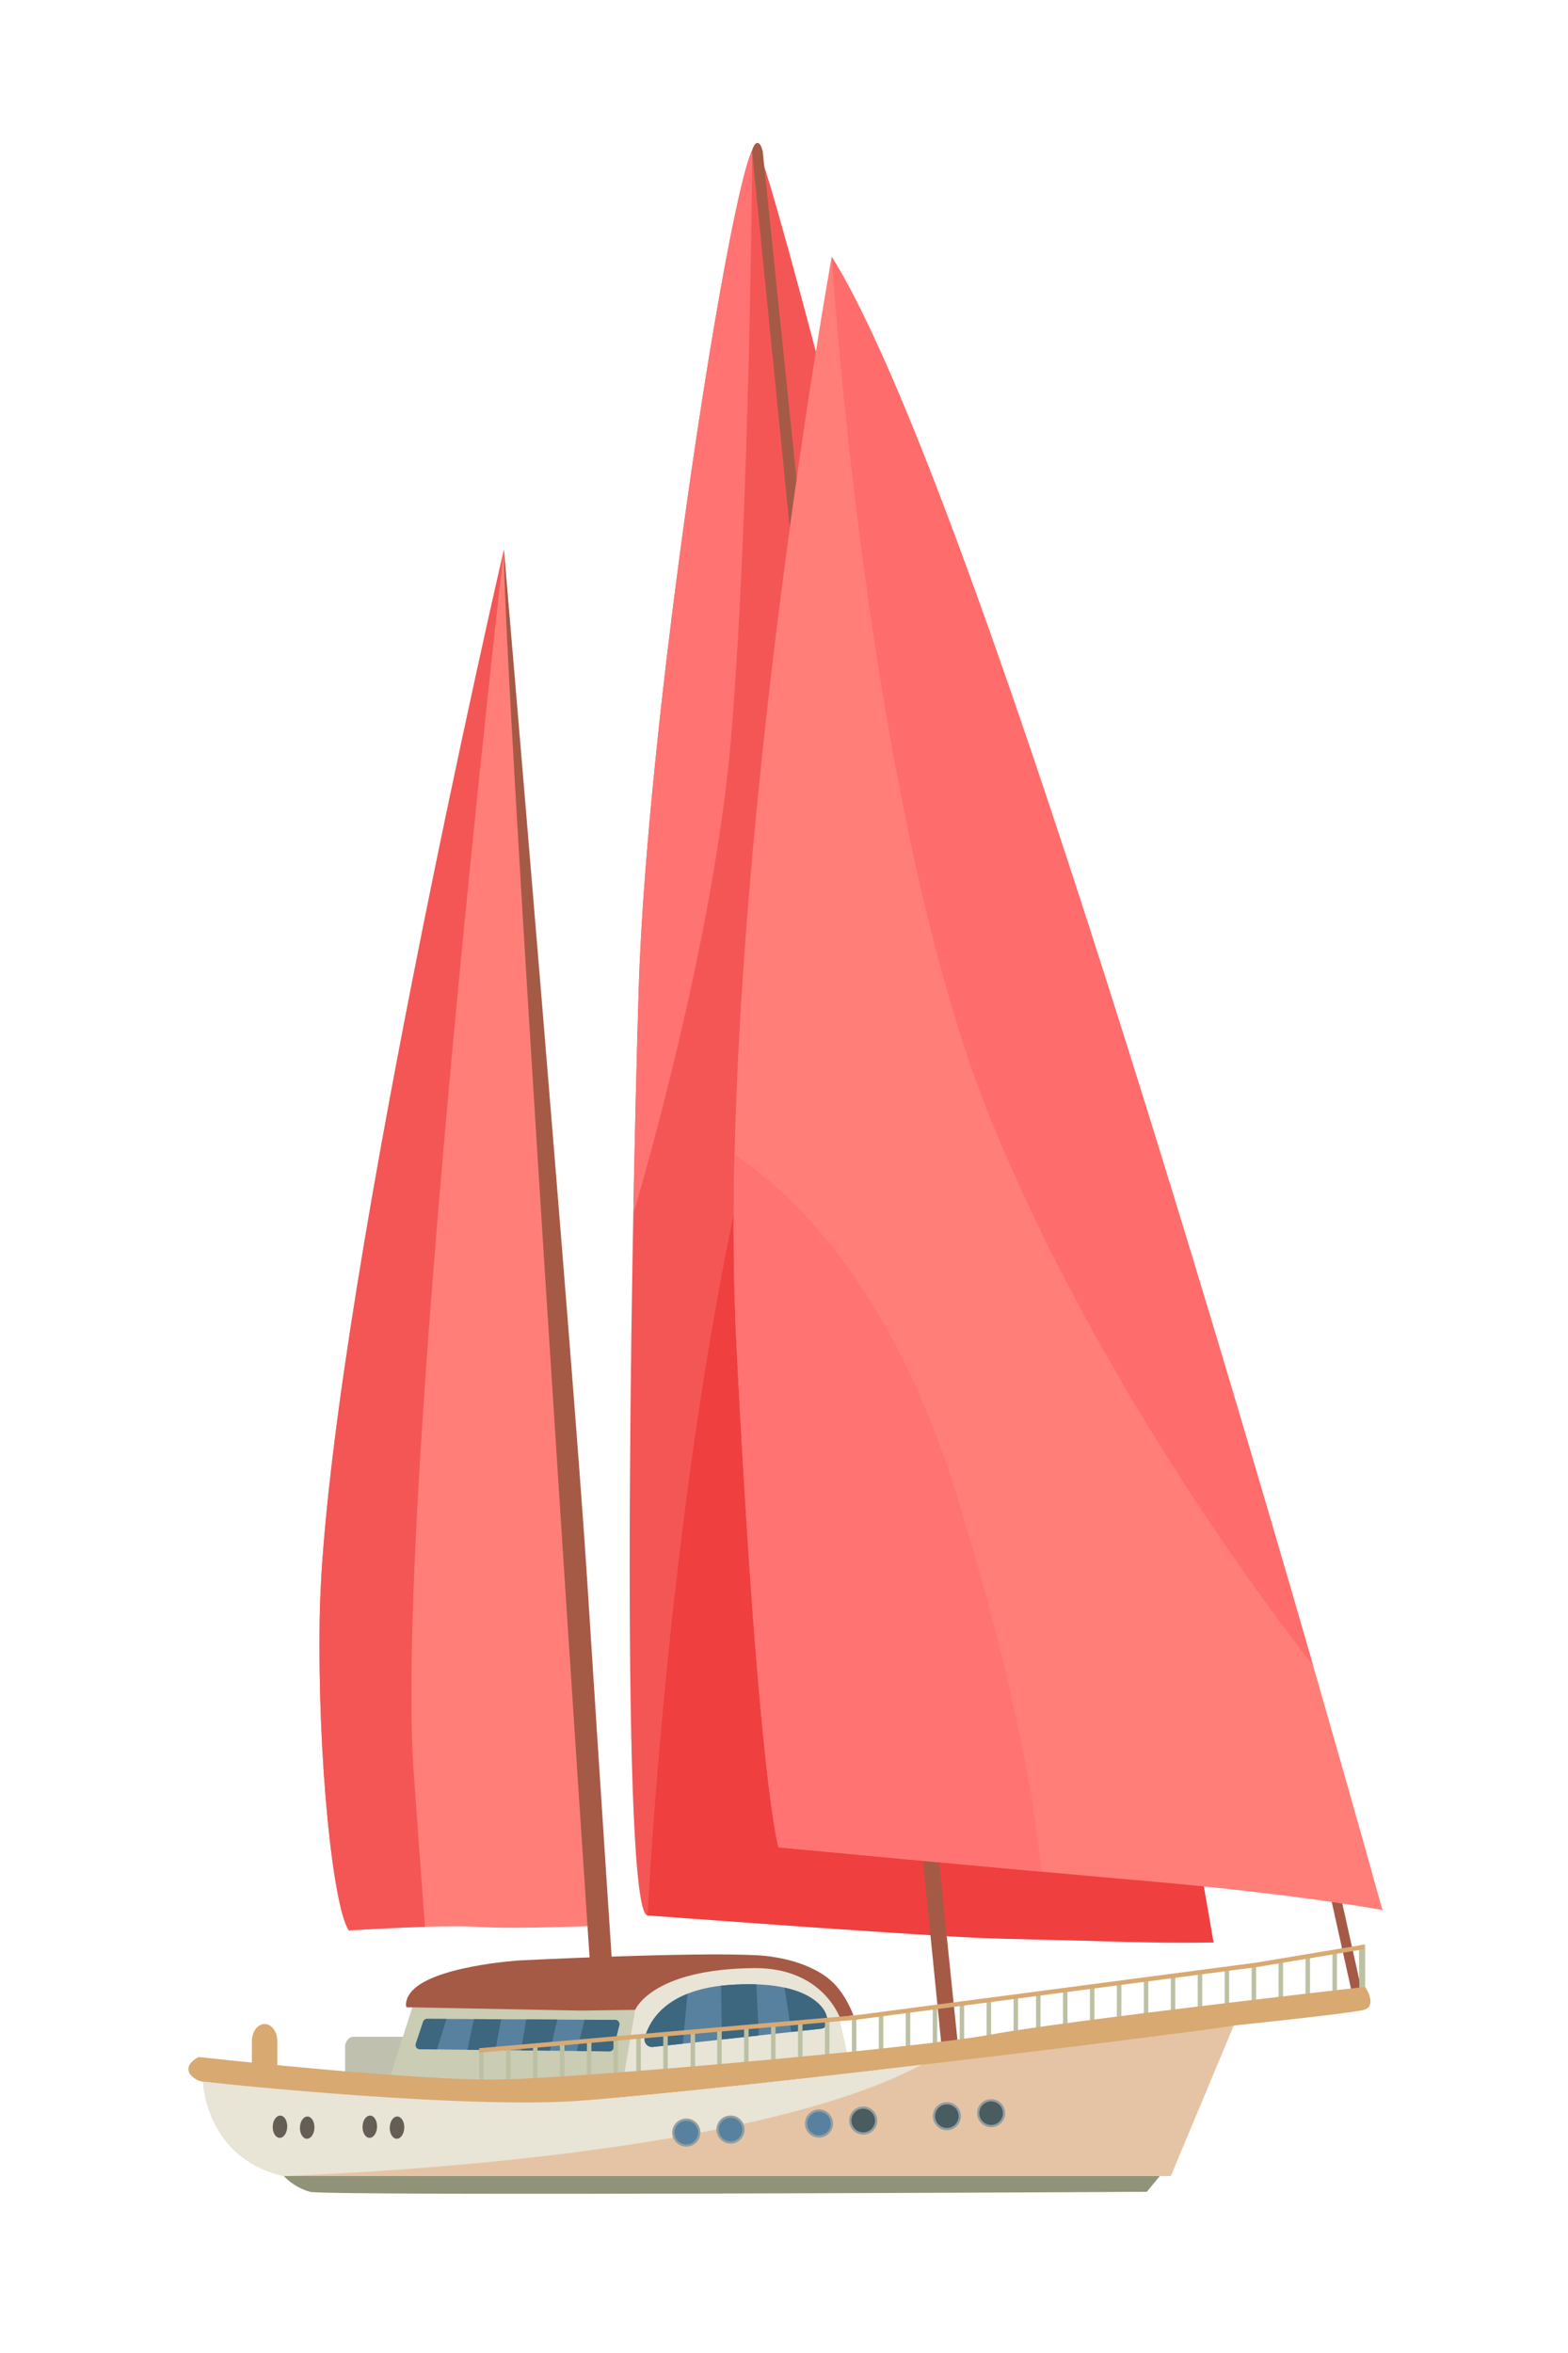 <?xml version="1.0" encoding="utf-8"?>
<!-- Generator: Adobe Illustrator 25.4.1, SVG Export Plug-In . SVG Version: 6.00 Build 0)  -->
<svg version="1.1" id="Layer_1" xmlns="http://www.w3.org/2000/svg" xmlns:xlink="http://www.w3.org/1999/xlink" x="0px" y="0px"
	 viewBox="0 0 2000 3000" style="enable-background:new 0 0 2000 3000;" xml:space="preserve">
<style type="text/css">
	.st0{fill:#BFC1AE;}
	.st1{fill:#FF7E78;}
	.st2{fill:#F45656;}
	.st3{fill:#A55A46;}
	.st4{fill:#CACCB4;}
	.st5{fill:#E8E4D6;}
	.st6{fill:#5881A0;}
	.st7{fill:#3D667F;}
	.st8{fill:#BDC1A3;}
	.st9{fill:#909377;}
	.st10{fill:#EF3F3F;}
	.st11{fill:#D8A971;}
	.st12{fill:#E5C4A5;}
	.st13{fill:#FF6C6C;}
	.st14{fill:#FF7373;}
	.st15{fill:#655E57;}
	.st16{fill:#939EA0;}
	.st17{fill:#495D60;}
</style>
<g>
	<path class="st0" d="M440.23,2642.76v-35.54c0,0,2.32-10.37,10.44-10.37c8.11,0,82.32,0,82.32,0l-8.12,56.28L440.23,2642.76z"/>
	<path class="st1" d="M642.78,700.65c0,0-229.28,991.09-235.01,1363.45c-2.78,180.63,17.18,368.15,37.24,397.12
		c0,0,119.42-7.49,160.4-4.72c56.33,3.82,169.94-1.91,169.94-1.91S665.69,987.08,642.78,700.65z"/>
	<path class="st2" d="M407.76,2064.1c-2.78,180.63,17.18,368.15,37.24,397.12c0,0,50.48-3.17,97.07-4.62
		c-4.65-62.49-8.11-108.03-14.45-197.62C503.1,1912.35,642.78,700.65,642.78,700.65S413.49,1691.75,407.76,2064.1z"/>
	<path class="st3" d="M642.78,700.65c0,0,88.65,1039.78,105.84,1309.03s35.47,545.11,35.47,545.11l-29.74-23.81
		C754.34,2530.98,640.06,823.76,642.78,700.65z"/>
	<path class="st4" d="M496.56,2651.28l34.37-107.89l250.43-2.02c0,0,122.88-27.58,199.26-33.31c76.38-5.73,81.63,22.92,81.63,22.92
		l15.08,31.4l-7.92,7.69l11.46,49.7l-329.39,52.51L496.56,2651.28z"/>
	<path class="st5" d="M973.94,2500.42c-38.06,2.85-76.29,5.78-116.48,13.37l-45.83,40.1l-19.1,111.85l288.34-45.97l-11.46-49.7
		l7.92-7.69l-15.08-31.4c0,0-0.07-0.35-0.28-0.94l-51.16-22.41C1002.24,2507.12,985.58,2499.55,973.94,2500.42z"/>
	<path class="st3" d="M1059.86,2525.25c-26.43-22.92-66.46-30.88-94.87-32.39c-82.92-4.39-302.31,6.61-302.31,6.61
		s-114.57,7.16-139.62,41.95l-3.05,4.83c-0.14,0.34-3.75,9.07-1.47,12.89l221.89,4.3l69.76-0.95c0,0,20.66-52.16,151.95-53.2
		c87.44-0.69,109.21,63.53,109.21,63.53l17.13-3.57C1088.49,2569.24,1078.49,2541.4,1059.86,2525.25z"/>
	<path class="st6" d="M539.72,2577.63l-9.33,28c-1.15,3.45,1.4,7.02,5.03,7.06l241.89,2.73c2.49,0.03,4.66-1.65,5.27-4.07
		l7.34-29.36c0.84-3.37-1.69-6.65-5.17-6.67l-239.9-1.37C542.52,2573.95,540.46,2575.43,539.72,2577.63z"/>
	<path class="st6" d="M832.77,2609.82c-6.71,0.73-12.13-5.5-10.33-12c5.86-21.15,27.22-60.6,105.2-66.84
		c101.61-8.13,123.16,28.64,126.03,37.23c0.73,2.19,1.37,4.38,1.91,6.43c1.5,5.65-2.47,11.29-8.28,11.92L832.77,2609.82z"/>
	<path class="st7" d="M596.14,2613.38l35.73,0.4l7.27-39.28l-34.47-0.2C602.98,2581.67,598.76,2600.33,596.14,2613.38z"/>
	<polygon class="st7" points="710.95,2574.91 671.28,2574.69 664.48,2614.15 701.37,2614.57 	"/>
	<path class="st7" d="M569.5,2574.1l-24.65-0.14c-2.32-0.01-4.39,1.47-5.12,3.67l-9.33,28c-1.15,3.45,1.4,7.02,5.03,7.06l22.02,0.25
		L569.5,2574.1z"/>
	<path class="st7" d="M784.75,2575.33l-39.05-0.22l-9.96,39.85l41.58,0.47c2.48,0.03,4.66-1.65,5.26-4.07l7.34-29.36
		C790.76,2578.63,788.22,2575.35,784.75,2575.33z"/>
	<path class="st7" d="M920.8,2600.27l47.01-5.1l-3.03-65.18c-11.02-0.37-23.32-0.12-37.16,0.98c-2.73,0.22-5.36,0.49-7.95,0.78
		L920.8,2600.27z"/>
	<path class="st7" d="M876.9,2541.97c-37.43,14.86-50.16,40.29-54.47,55.85c-1.8,6.5,3.63,12.73,10.33,12l38.16-4.14L876.9,2541.97z
		"/>
	<path class="st7" d="M1055.57,2574.64c-0.54-2.05-1.18-4.24-1.91-6.43c-1.98-5.94-12.89-25.31-52.94-34.05l8.69,56.5l37.88-4.11
		C1053.1,2585.92,1057.07,2580.29,1055.57,2574.64z"/>
	<polygon class="st3" points="1683.6,2357.28 1725.7,2546.65 1738.15,2543.88 1695.4,2351.62 	"/>
	<polygon class="st8" points="1741.27,2553.89 1733.92,2553.89 1733.42,2480.37 1741.27,2478.95 	"/>
	<rect x="1699.55" y="2488.01" class="st8" width="5.73" height="71.61"/>
	<rect x="1665.18" y="2493.74" class="st8" width="5.73" height="71.6"/>
	<rect x="1630.81" y="2499.47" class="st8" width="5.73" height="71.61"/>
	<rect x="1596.44" y="2505.2" class="st8" width="5.73" height="71.61"/>
	<path class="st9" d="M362.08,2774.38c0,0,12.27,14.38,33.27,20.11c21.01,5.73,1067.42,0,1067.42,0l26.73-32.46L362.08,2774.38z"/>
	<path class="st2" d="M966.3,188.01c-20.19-48.64-140.21,695.96-151.66,1074.05c-11.46,378.08-22.91,1180.08,11.46,1180.08
		c34.37,0,540.49,40.15,721.8,34.37C1547.89,2476.5,1023.58,325.97,966.3,188.01z"/>
	<path class="st10" d="M826.09,2442.13c0,0,42.28-896.33,236.17-1307.63c193.9-411.3,485.62,1342,485.62,1342
		s-228.62-2.35-305.46-6.01C1138.82,2465.56,826.09,2442.13,826.09,2442.13z"/>
	<path class="st3" d="M959.51,195.21l241.85,2417.7c0.69,6.9,5.93,12.02,11.69,11.44l0,0c5.77-0.58,9.88-6.64,9.19-13.53
		L972.85,192.95c-2.14-9.99-7.53-15.7-12.26-4.89l0,0C959.64,190.24,959.26,192.73,959.51,195.21z"/>
	<path class="st1" d="M1060.88,327.37c0,0-149.82,826.86-121.52,1387.66c28.31,560.8,53.62,640.27,53.62,640.27
		s275.88,26.1,471.25,43.16c195.37,17.06,299.13,36.86,299.13,36.86S1274.41,667.74,1060.88,327.37z"/>
	<path class="st8" d="M1567.79,2509.69c-1.84,0.24-3.75,0.49-5.73,0.75v65.11l5.73-0.72V2509.69z"/>
	<path class="st8" d="M1533.42,2514.19c-1.88,0.25-3.79,0.5-5.73,0.75v64.9l5.73-0.71V2514.19z"/>
	<path class="st8" d="M1499.05,2518.69c-1.9,0.25-3.8,0.5-5.73,0.75v64.69l5.73-0.72V2518.69z"/>
	<path class="st8" d="M1464.68,2523.19c-1.9,0.25-3.8,0.5-5.73,0.75v64.48l5.73-0.71V2523.19z"/>
	<path class="st8" d="M1430.31,2527.7c-1.9,0.25-3.82,0.5-5.73,0.75v64.26l5.73-0.71V2527.7z"/>
	<path class="st8" d="M1395.94,2532.21c-1.91,0.25-3.81,0.5-5.73,0.75v61.81h5.73V2532.21z"/>
	<path class="st8" d="M1361.57,2536.73c-1.91,0.25-3.82,0.5-5.73,0.75v57.29h5.73V2536.73z"/>
	<path class="st8" d="M1327.2,2541.25c-1.91,0.25-3.82,0.5-5.73,0.75v63.58l5.73-0.72V2541.25z"/>
	<path class="st8" d="M1298.55,2545.02c-1.91,0.25-3.82,0.5-5.73,0.75v63.38l5.73-0.71V2545.02z"/>
	<path class="st8" d="M1264.18,2549.55c-1.91,0.25-3.82,0.51-5.73,0.76v63.14l5.73-0.71V2549.55z"/>
	<path class="st8" d="M1229.81,2554.09c-1.91,0.25-3.83,0.51-5.73,0.76v62.88l5.73-0.72V2554.09z"/>
	<path class="st8" d="M1195.44,2558.65c-1.92,0.26-3.84,0.51-5.73,0.76v62.61l5.73-0.71V2558.65z"/>
	<path class="st8" d="M1161.07,2563.22c-1.94,0.26-3.85,0.51-5.73,0.77v62.32l5.73-0.71V2563.22z"/>
	<path class="st8" d="M1126.7,2567.83c-0.95,0.13-1.93,0.26-2.86,0.38c-0.93,0.13-1.91,0.25-2.87,0.38v62.01l5.73-0.71V2567.83z"/>
	<path class="st8" d="M1092.33,2572.17c-1.88,0.22-3.79,0.45-5.73,0.67v62.06l5.73-0.71V2572.17z"/>
	<path class="st8" d="M1057.95,2576.08c-1.89,0.21-3.8,0.42-5.73,0.63v62.48l5.73-0.71V2576.08z"/>
	<path class="st8" d="M1023.58,2579.78c-1.9,0.2-3.81,0.4-5.73,0.6v63.1l5.73-0.71V2579.78z"/>
	<path class="st8" d="M989.21,2581.9c-1.91,0.19-3.81,0.38-5.73,0.58v63.85l5.73-0.72V2581.9z"/>
	<path class="st8" d="M954.84,2584.88c-1.9,0.19-3.82,0.38-5.73,0.57v64.71l5.73-0.72V2584.88z"/>
	<path class="st8" d="M920.47,2588.72c-1.91,0.19-3.81,0.37-5.73,0.56v65.64l5.73-0.72V2588.72z"/>
	<path class="st8" d="M886.58,2590.61c-1.92,0.18-3.82,0.36-5.73,0.54v66.63l5.73-0.72V2590.61z"/>
	<path class="st8" d="M754.34,2601.9c-1.93,0.18-3.84,0.35-5.73,0.52v70.86l5.73-0.72V2601.9z"/>
	<path class="st8" d="M719.97,2605.48c-1.94,0.17-3.86,0.35-5.73,0.51v72.05l5.73-0.71V2605.48z"/>
	<path class="st8" d="M685.6,2608.54c-2.02,0.18-3.91,0.35-5.73,0.51v73.28l5.73-0.72V2608.54z"/>
	<polygon class="st8" points="651.23,2612.69 645.5,2612.69 645.5,2688.34 651.23,2687.63 	"/>
	<polygon class="st8" points="616.86,2614.3 611.13,2614.3 611.13,2694.24 616.86,2693.53 	"/>
	<path class="st8" d="M851.73,2593.39c-1.92,0.18-3.83,0.36-5.73,0.54v67.67l5.73-0.71V2593.39z"/>
	<path class="st8" d="M817.36,2596.6c-1.92,0.18-3.83,0.35-5.73,0.53v68.76l5.73-0.71V2596.6z"/>
	<path class="st8" d="M788.24,2599.24c-1.91,0.18-3.84,0.35-5.73,0.53v69.7l5.73-0.71V2599.24z"/>
	<path class="st11" d="M321.28,2633.41v-30.84c0-12.12,7.16-21.94,15.99-21.94h0.46c8.83,0,15.99,9.82,15.99,21.94v30.99
		c0,14.19-9.67,24.64-19.73,21.34c-0.15-0.05-0.31-0.1-0.46-0.15C326.33,2652.38,321.28,2643.56,321.28,2633.41z"/>
	<path class="st12" d="M362.08,2774.38h1131.39l80.2-191.91c0,0-698.88,91.66-862.14,97.39c-163.26,5.73-452.55-25.78-452.55-25.78
		S261.83,2751.47,362.08,2774.38z"/>
	<path class="st11" d="M253.24,2622.58c0,0,280.7,31.51,389.54,28.64c108.84-2.86,529.89-40.1,621.55-57.29
		c91.66-17.18,476.95-60.74,476.95-60.74s16.19,24.3-1.48,29.23c-16.73,4.67-166.13,20.05-166.13,20.05
		c22.86-0.97-716.84,93.85-925.16,102.16c-105.01,4.19-381.9-30.55-389.54-30.55C251.33,2654.09,224.6,2638.81,253.24,2622.58z"/>
	<path class="st13" d="M1674.9,2123.56c-150.89-523.3-456.96-1545.83-614.02-1796.19c0,0,44.4,715.06,205.14,1105.67
		C1400.73,1760.41,1610.49,2041.2,1674.9,2123.56z"/>
	<path class="st14" d="M1328.13,2386.33c-6.51-72.3-28.95-221.69-104.93-470.59c-89.12-291.95-224.91-401.68-286.27-443.89
		c-1.98,84.18-1.47,166.19,2.42,243.17c28.31,560.8,53.62,640.27,53.62,640.27S1161.33,2371.23,1328.13,2386.33z"/>
	<path class="st5" d="M711.52,2679.86c-163.26,5.73-452.55-25.78-452.55-25.78s2.86,97.38,103.11,120.3
		c13.79-0.87,579.71-17.27,813.51-141.96C988.3,2654.94,789.24,2677.14,711.52,2679.86z"/>
	<path class="st15" d="M347.86,2711.18c0.27-7.84,4.63-14.04,9.74-13.87c5.11,0.17,9.03,6.66,8.77,14.5
		c-0.27,7.83-4.63,14.04-9.74,13.87C351.52,2725.51,347.6,2719.02,347.86,2711.18z"/>
	<path class="st15" d="M382.56,2712.36c0.26-7.83,4.62-14.04,9.74-13.87c5.11,0.18,9.03,6.67,8.76,14.5
		c-0.26,7.83-4.62,14.04-9.73,13.87C386.21,2726.69,382.29,2720.2,382.56,2712.36z"/>
	<path class="st15" d="M462.44,2711.18c0.26-7.84,4.62-14.04,9.74-13.87c5.11,0.17,9.03,6.66,8.76,14.5
		c-0.27,7.83-4.62,14.04-9.73,13.87C466.09,2725.51,462.17,2719.02,462.44,2711.18z"/>
	<path class="st15" d="M497.13,2712.36c0.27-7.83,4.63-14.04,9.74-13.87c5.11,0.18,9.03,6.67,8.77,14.5
		c-0.27,7.83-4.63,14.04-9.73,13.87C500.79,2726.69,496.86,2720.2,497.13,2712.36z"/>
	<path class="st16" d="M875.37,2736.95c-4.33,0-8.47-1.54-11.77-4.42c-3.62-3.15-5.79-7.52-6.11-12.3
		c-0.67-9.87,6.81-18.45,16.68-19.13c9.86-0.65,18.45,6.81,19.13,16.68c0.67,9.87-6.81,18.46-16.68,19.13
		C876.2,2736.94,875.78,2736.95,875.37,2736.95z M875.39,2706.79c-0.27,0-0.55,0.01-0.83,0.03c-6.72,0.46-11.82,6.3-11.36,13.02
		c0.46,6.72,6.38,11.85,13.02,11.35c6.72-0.45,11.81-6.3,11.35-13.02C887.14,2711.73,881.76,2706.79,875.39,2706.79z"/>
	<path class="st6" d="M860.35,2720.03c-0.57-8.31,5.71-15.5,14.02-16.07c8.31-0.57,15.5,5.71,16.07,14.02
		c0.57,8.31-5.71,15.5-14.02,16.07C868.11,2734.62,860.92,2728.34,860.35,2720.03z"/>
	<path class="st16" d="M931.79,2733.1c-4.34,0-8.47-1.55-11.78-4.42c-3.61-3.16-5.78-7.52-6.1-12.3l0,0
		c-0.67-9.87,6.82-18.46,16.68-19.12c4.83-0.29,9.41,1.23,13.02,4.38c3.61,3.16,5.78,7.52,6.1,12.3c0.33,4.78-1.22,9.4-4.38,13.02
		c-3.15,3.61-7.52,5.78-12.3,6.11C932.61,2733.09,932.2,2733.1,931.79,2733.1z M919.62,2715.99c0.22,3.25,1.7,6.23,4.15,8.37
		c2.46,2.14,5.6,3.21,8.86,2.98c3.25-0.22,6.23-1.7,8.38-4.16c2.15-2.46,3.2-5.6,2.98-8.86c-0.45-6.72-6.23-11.88-13.01-11.36
		C924.26,2703.43,919.17,2709.27,919.62,2715.99L919.62,2715.99z"/>
	<path class="st6" d="M916.77,2716.18c-0.57-8.31,5.71-15.5,14.02-16.07c8.31-0.56,15.5,5.71,16.07,14.02
		c0.57,8.31-5.71,15.51-14.02,16.07C924.53,2730.77,917.33,2724.49,916.77,2716.18z"/>
	<path class="st16" d="M1044.62,2725.41c-4.33,0-8.47-1.55-11.78-4.42c-3.61-3.16-5.78-7.53-6.11-12.3
		c-0.33-4.78,1.23-9.4,4.38-13.02c3.16-3.62,7.52-5.78,12.3-6.11c9.85-0.73,18.45,6.81,19.13,16.68
		c0.67,9.87-6.82,18.45-16.68,19.13C1045.45,2725.4,1045.03,2725.41,1044.62,2725.41z M1044.65,2695.25c-0.27,0-0.55,0.01-0.83,0.03
		c-6.72,0.46-11.82,6.3-11.36,13.02c0.46,6.72,6.4,11.84,13.02,11.36c6.72-0.46,11.82-6.3,11.36-13.02
		C1056.39,2700.2,1051.01,2695.25,1044.65,2695.25z"/>
	<path class="st6" d="M1029.6,2708.49c-0.57-8.31,5.71-15.5,14.02-16.07c8.31-0.57,15.51,5.71,16.07,14.02
		c0.57,8.31-5.71,15.5-14.02,16.07C1037.36,2723.08,1030.16,2716.8,1029.6,2708.49z"/>
	<path class="st16" d="M1101.03,2721.57c-4.33,0-8.47-1.55-11.77-4.43c-3.61-3.15-5.78-7.52-6.1-12.3l0,0
		c-0.32-4.78,1.23-9.4,4.38-13.02c3.15-3.61,7.52-5.78,12.3-6.1c4.83-0.3,9.41,1.23,13.02,4.38c3.61,3.16,5.78,7.52,6.1,12.3
		c0.33,4.78-1.22,9.41-4.38,13.02c-3.15,3.61-7.52,5.78-12.3,6.11C1101.86,2721.55,1101.44,2721.57,1101.03,2721.57z
		 M1101.06,2691.41c-0.27,0-0.55,0.01-0.83,0.03c-6.72,0.45-11.82,6.29-11.36,13.01l0,0c0.22,3.25,1.7,6.23,4.16,8.38
		c2.45,2.13,5.61,3.21,8.85,2.97c3.26-0.22,6.23-1.7,8.38-4.15c2.14-2.46,3.2-5.6,2.97-8.86
		C1112.8,2696.35,1107.43,2691.41,1101.06,2691.41z"/>
	<path class="st17" d="M1086.01,2704.65c-0.57-8.31,5.71-15.51,14.02-16.07c8.31-0.57,15.5,5.71,16.07,14.02
		c0.56,8.31-5.71,15.5-14.02,16.07C1093.78,2719.23,1086.58,2712.96,1086.01,2704.65z"/>
	<path class="st16" d="M1207.76,2716.03c-9.35,0-17.25-7.27-17.9-16.72l0,0c-0.67-9.88,6.81-18.46,16.68-19.13
		c9.89-0.7,18.45,6.81,19.13,16.68c0.67,9.87-6.82,18.45-16.68,19.13C1208.57,2716.02,1208.17,2716.03,1207.76,2716.03z
		 M1195.58,2698.92c0.45,6.72,6.24,11.9,13.02,11.35c6.72-0.46,11.82-6.3,11.36-13.02c-0.46-6.72-6.23-11.86-13.02-11.36
		C1200.22,2686.35,1195.12,2692.2,1195.58,2698.92L1195.58,2698.92z"/>
	<path class="st17" d="M1192.72,2699.11c-0.57-8.31,5.71-15.5,14.02-16.07c8.31-0.57,15.5,5.71,16.07,14.02
		c0.57,8.31-5.71,15.5-14.02,16.07C1200.48,2713.7,1193.29,2707.42,1192.72,2699.11z"/>
	<path class="st16" d="M1264.15,2712.18c-4.33,0-8.47-1.55-11.77-4.42c-3.61-3.15-5.78-7.52-6.1-12.3
		c-0.32-4.78,1.23-9.4,4.38-13.02c3.15-3.61,7.52-5.78,12.3-6.1c4.82-0.31,9.41,1.23,13.02,4.38c3.61,3.15,5.78,7.52,6.1,12.3
		c0.32,4.78-1.23,9.4-4.38,13.02c-3.15,3.61-7.52,5.78-12.3,6.1C1264.98,2712.17,1264.57,2712.18,1264.15,2712.18z M1264.2,2682.03
		c-0.28,0-0.57,0.01-0.85,0.03c-3.25,0.22-6.23,1.7-8.37,4.16c-2.15,2.45-3.2,5.6-2.98,8.86l0,0c0.22,3.25,1.7,6.23,4.16,8.37
		c2.46,2.14,5.61,3.22,8.86,2.98c3.26-0.22,6.23-1.7,8.37-4.16c2.15-2.46,3.2-5.6,2.98-8.86c-0.22-3.26-1.69-6.23-4.15-8.37
		C1269.97,2683.08,1267.15,2682.03,1264.2,2682.03z"/>
	<path class="st17" d="M1249.14,2695.27c-0.57-8.31,5.71-15.5,14.02-16.07c8.31-0.57,15.5,5.71,16.07,14.02
		c0.56,8.31-5.71,15.5-14.02,16.07C1256.9,2709.85,1249.7,2703.57,1249.14,2695.27z"/>
	<polygon class="st11" points="611.13,2617.1 611.1,2611.42 1092.07,2569.31 1601.79,2502.36 1739.18,2479.46 1740.12,2485.11 
		1602.64,2508.02 1092.7,2575 	"/>
	<path class="st14" d="M807.79,1547.89c27.86-95.22,106-377.75,125.21-613.16c23.5-287.91,26.51-739.51,26.51-739.51l-2.62,2.33
		c-34.76,93.89-132.01,726.04-142.26,1064.51C812.21,1342.18,809.78,1441.35,807.79,1547.89z"/>
</g>
</svg>
